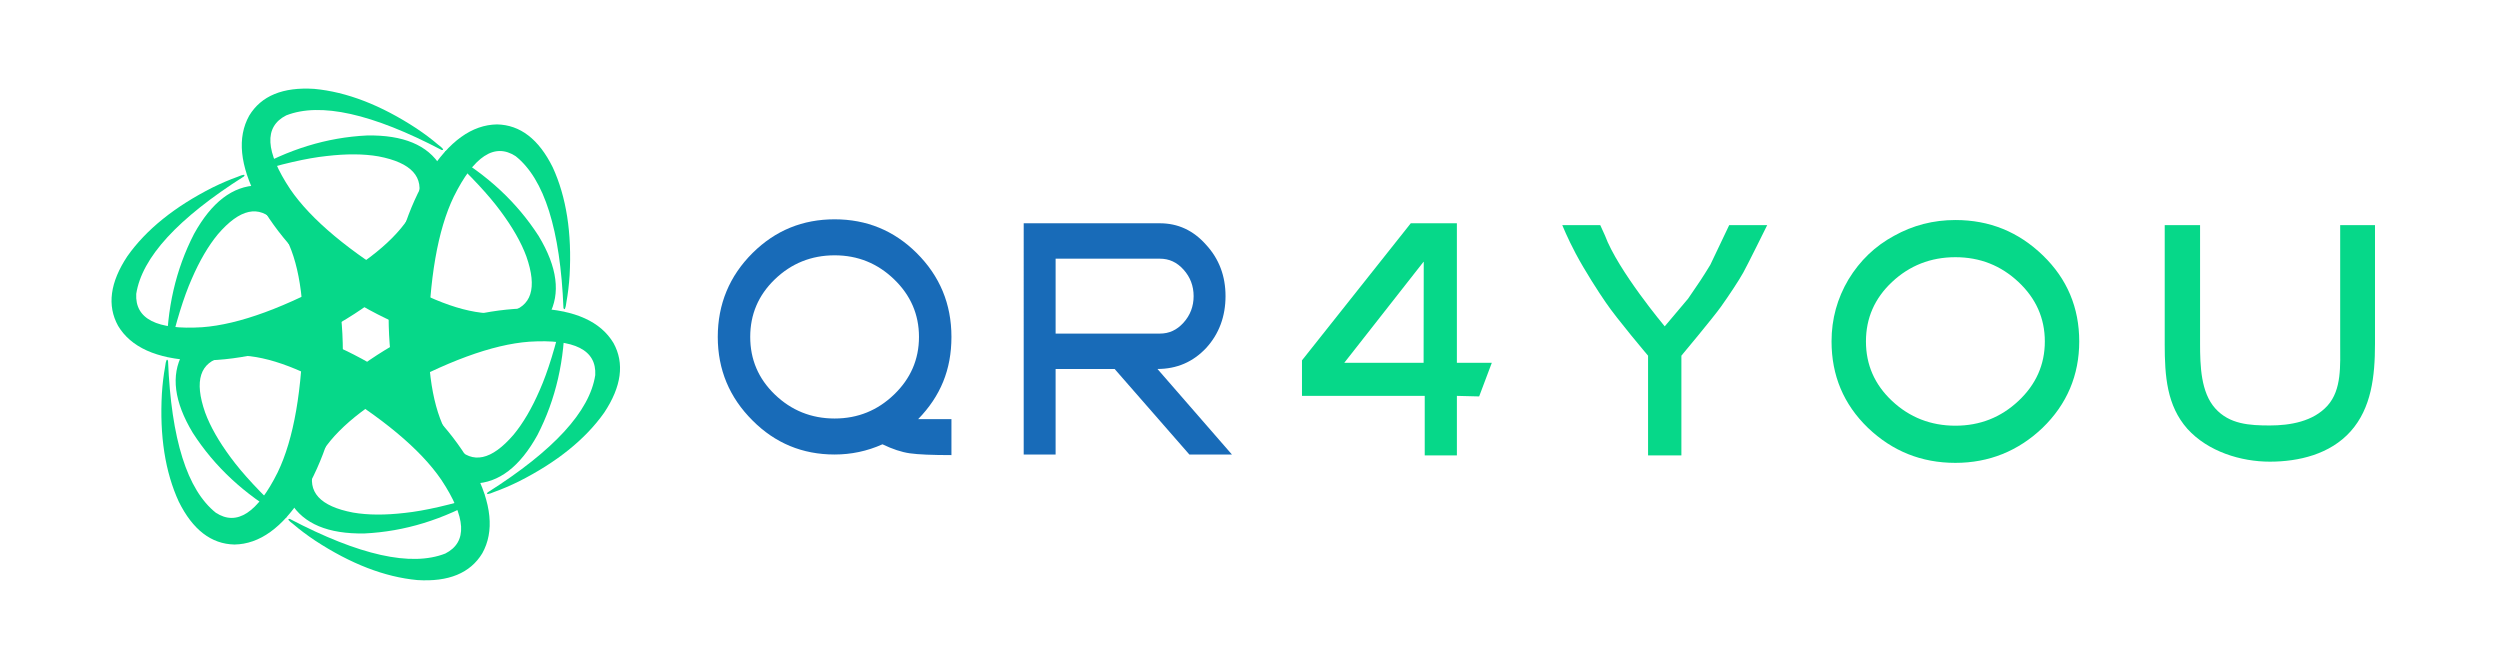 <?xml version="1.0" encoding="UTF-8"?>
<svg xmlns="http://www.w3.org/2000/svg" viewBox="0 0 3177.78 853.6">
  <defs>
    <style>
      .cls-1 {
        fill: rgb(24, 107, 184);
      }

      .cls-2 {
        fill: none;
      }

      .cls-3 {
        fill: #06d889;
      }
    </style>
  </defs>
  <g id="Calque_3" data-name="Calque 3">
    <g id="SvgjsG21298">
      <rect class="cls-2" x="101.39" y="74.39" width="710.83" height="710.83"/>
      <g>
        <path class="cls-3" d="M327.19,235.69c-31.39,.71-58.22,21.26-80.5,61.56-23.39,45.36-34.93,95.79-34.73,151.28,.41,6.68,1.11,7.29,2.23,1.92,9.42-40.81,19.24-72.7,29.47-95.79,10.02-23.19,21.16-42.22,33.31-56.91,27.95-32.5,52.15-37.77,72.7-15.8,22.48,25.92,34.43,69.67,35.85,131.03-1.22,82.53-12.05,144.9-32.5,187.33-25.62,51.64-51.95,68.86-78.68,51.44-36.45-29.06-56.7-93.46-60.75-193-1.42-3.44-2.73-.91-3.75,7.59-1.92,10.33-3.24,21.67-4.05,33.72-3.04,54.07,4.15,99.94,21.47,137.61,17.72,35.74,41.31,53.87,70.78,54.48,31.79-.51,60.75-21.26,86.98-62.48,26.12-43.03,42.93-95.49,50.33-157.56,2.73-66.02-6.18-122.22-26.63-168.59-20.66-44.15-47.69-66.83-81.01-68.05"/>
        <path class="cls-3" d="M560.09,211.19c-16.3-26.73-47.49-39.79-93.56-38.98-50.93,2.43-100.45,17.62-148.44,45.57-5.57,3.65-5.77,4.66-.61,2.94,40.1-12.25,72.6-19.75,97.61-22.38,25.11-2.94,47.08-2.84,65.92,.41,42.12,8,58.83,26.33,50.02,55.08-11.24,32.4-43.14,64.6-95.59,96.6-72.1,40.2-131.53,62.07-178.42,65.51-57.62,3.65-85.56-10.53-83.84-42.43,7.19-46.17,52.76-95.89,136.9-149.25,2.23-2.94-.61-2.73-8.4,.61-9.92,3.54-20.35,8-31.29,13.37-48.3,24.4-84.55,53.57-108.45,87.39-22.07,33.21-26.02,62.78-11.85,88.5,16.3,27.24,48.81,41.92,97.61,44.05,50.33,1.11,104.19-10.53,161.61-35.24,58.53-30.68,102.78-66.43,132.65-107.33,27.95-40,34.02-74.73,18.43-104.19"/>
        <path class="cls-3" d="M697.8,400.64c14.99-27.54,10.73-61.06-13.06-100.55-27.64-42.93-65.51-78.17-113.71-105.71-5.97-3.04-6.89-2.73-2.84,.91,30.68,28.55,53.36,53.06,68.25,73.31,15.09,20.35,26.02,39.39,32.61,57.31,14.18,40.5,6.58,64.1-22.68,70.78-33.72,6.48-77.46-5.06-131.43-34.43-70.78-42.33-119.48-82.93-146.01-121.71-31.9-48.1-33.62-79.39-5.16-93.87,43.44-17.01,109.26-2.33,197.55,43.95,3.65,.41,2.13-1.92-4.76-6.99-8-6.89-17.11-13.67-27.24-20.45-45.26-29.67-88.6-46.38-129.91-50.22-39.79-2.53-67.34,8.81-82.63,34.02-15.49,27.74-11.95,63.29,10.63,106.52,24.2,44.15,61.26,84.96,111.28,122.32,55.79,35.34,108.95,55.79,159.28,61.16,48.6,4.15,81.82-7.9,99.44-36.15"/>
        <path class="cls-3" d="M602.62,614.6c31.39-.71,58.22-21.26,80.5-61.56,23.39-45.36,34.93-95.79,34.73-151.28-.41-6.68-1.11-7.29-2.23-1.92-9.42,40.81-19.24,72.7-29.47,95.79-10.02,23.19-21.16,42.22-33.31,56.91-27.95,32.5-52.15,37.77-72.7,15.8-22.48-25.92-34.43-69.67-35.85-131.03,1.22-82.53,12.05-144.9,32.5-187.33,25.62-51.64,51.95-68.86,78.68-51.44,36.45,29.06,56.7,93.46,60.75,193,1.42,3.44,2.73,.91,3.75-7.59,1.92-10.33,3.24-21.67,4.05-33.72,3.04-54.07-4.15-99.94-21.47-137.61-17.72-35.74-41.31-53.87-70.78-54.48-31.79,.51-60.75,21.26-86.98,62.48-26.12,43.03-42.93,95.49-50.33,157.56-2.73,66.02,6.18,122.22,26.63,168.59,20.66,44.15,47.69,66.83,81.01,68.05"/>
        <path class="cls-3" d="M232.01,449.65c-14.99,27.54-10.73,61.06,13.06,100.55,27.64,42.93,65.51,78.17,113.71,105.71,5.97,3.04,6.89,2.73,2.84-.91-30.68-28.55-53.36-53.06-68.25-73.31-15.09-20.35-26.02-39.39-32.61-57.31-14.18-40.5-6.58-64.1,22.68-70.78,33.72-6.48,77.46,5.06,131.43,34.43,70.78,42.33,119.48,82.93,146.01,121.71,31.9,48.1,33.62,79.39,5.16,93.87-43.44,17.01-109.26,2.33-197.55-43.95-3.65-.41-2.13,1.92,4.76,6.99,8,6.89,17.11,13.67,27.24,20.45,45.26,29.67,88.6,46.38,129.91,50.22,39.79,2.53,67.34-8.81,82.63-34.02,15.49-27.74,11.95-63.29-10.63-106.52-24.2-44.15-61.26-84.96-111.28-122.32-55.79-35.34-108.95-55.79-159.28-61.16-48.6-4.15-81.82,7.9-99.44,36.15"/>
        <path class="cls-3" d="M369.72,639.1c16.3,26.73,47.49,39.79,93.56,38.98,50.93-2.43,100.45-17.62,148.44-45.57,5.57-3.65,5.77-4.66,.61-2.94-40.1,12.25-72.6,19.75-97.61,22.38-25.11,2.94-47.08,2.84-65.92-.41-42.12-8-58.83-26.33-50.02-55.08,11.24-32.4,43.14-64.6,95.59-96.6,72.1-40.2,131.53-62.07,178.42-65.51,57.62-3.65,85.56,10.53,83.84,42.43-6.99,46.07-52.55,95.79-136.8,149.15-2.23,2.94,.61,2.73,8.4-.61,9.92-3.54,20.35-8,31.29-13.37,48.3-24.4,84.55-53.57,108.45-87.39,22.07-33.21,26.02-62.78,11.85-88.5-16.3-27.24-48.81-41.92-97.51-44.05-50.33-1.11-104.19,10.53-161.61,35.24-58.53,30.68-102.78,66.43-132.65,107.33-27.95,40-34.02,74.73-18.43,104.19"/>
      </g>
    </g>
  </g>
  <g id="Calque_2" data-name="Calque 2">
    <g>
      <path class="cls-3" d="M1851.88,461.14h44.38l-16.09,42.76-28.3-.7v75.64h-40.88v-75.64h-156.02v-45.16l138.3-174.23h58.59v177.33Zm-42.49-128.29l-100.66,128.29h100.83l.17-128.29h-.34Z"/>
      <path class="cls-3" d="M2094.87,578.84v-126.72s-40.05-47.29-53.85-67.78c-8.43-12.1-26.72-40.48-38.13-62.04-10.45-19.74-17.09-36.14-17.09-36.14h48.29l5.94,13.07c16.55,44.74,76.02,115.61,76.02,115.61l29.77-35.3c15.28-22.17,17.7-25.9,28.13-42.86l24.06-50.52h48.29s-24.64,49.95-30.45,60.39c-5.81,10.44-18.36,29.32-28.33,43.32-9.97,14-50.29,62.24-50.29,62.24v126.72h-42.37Z"/>
      <path class="cls-3" d="M2485.52,588.35c-43.36,0-80.17-14.96-111.14-44.49-30.97-29.92-46.28-66.54-46.28-109.85,0-28.74,7.29-54.73,21.5-78.74,14.58-24.02,33.89-42.52,57.94-55.51,24.05-13.39,49.92-20.08,77.98-20.08,43.36,0,80.17,14.96,111.14,44.88,30.97,29.92,46.28,66.54,46.28,109.45s-15.67,79.92-46.64,109.85c-30.97,29.53-68.14,44.49-110.77,44.49Zm-80.53-78.74c22.23,20.87,49.19,31.5,80.53,31.5s57.94-10.63,80.17-31.5c22.23-20.87,33.52-46.06,33.52-75.59s-11.3-54.73-33.52-75.59c-22.23-20.87-48.83-31.5-80.17-31.5s-58.3,10.63-80.53,31.5c-22.23,20.87-33.16,46.06-33.16,75.59s10.93,54.73,33.16,75.59Z"/>
      <path class="cls-3" d="M2751.6,437.27v-151.1h44.93v150.34c0,28.76,1.06,62.22,19.23,82.54,18.16,20.33,43.78,21.77,69.48,21.77s55.22-4.98,73.38-25.3c18.16-20.33,16.02-50.92,16.02-79.68v-149.67h44.24v151.1c0,41.04-4.57,81.48-30.96,111.01-26.04,29.15-66.02,38.55-102.69,38.55s-78.5-12.66-104.89-41.81c-26.04-29.53-28.75-66.73-28.75-107.76Z"/>
    </g>
  </g>
  <g id="Calque_4" data-name="Calque 4">
    <g>
      <path class="cls-1" d="M1165.04,321.48c29.56,29.36,44.35,64.82,44.35,106.77s-14.1,75.5-42.28,104.48h42.28v45.76c-24.41,0-42.28-.76-52.94-2.29-10.66-1.53-22-5.34-34.72-11.44-19.6,8.77-39.88,12.97-60.85,12.97-40.91,0-75.63-14.49-104.16-43.09-29.57-29.36-44.35-64.82-44.35-106.39s14.78-77.41,44.35-106.77c28.88-28.6,63.6-42.71,104.16-42.71s75.29,14.11,104.16,42.71Zm-180.14,179.98c20.97,20.21,46.41,30.51,75.98,30.51s54.66-10.3,75.63-30.51c20.97-20.21,31.63-44.61,31.63-73.21s-10.66-53-31.63-73.21c-20.97-20.21-46.07-30.51-75.63-30.51s-55,10.3-75.98,30.51c-20.97,20.21-31.28,44.61-31.28,73.21s10.31,53,31.28,73.21Z"/>
      <path class="cls-1" d="M1511.82,577.74l-94.98-108.72h-75.04v108.72h-40.56V283.81h173.06c22.98,0,42.59,9,58.81,27.37,16.56,18,24.67,39.74,24.67,65.23s-8.11,47.99-24.67,65.98c-16.56,17.62-37.18,26.62-61.85,26.62l94.64,108.72h-54.08Zm-170.01-153.71h132.5c11.83,0,21.63-4.5,30.08-13.87,8.45-9.37,12.84-20.62,12.84-33.74s-4.39-24.37-12.84-33.74c-8.45-9.37-18.25-13.87-30.08-13.87h-132.5v95.23Z"/>
    </g>
  </g>
</svg>